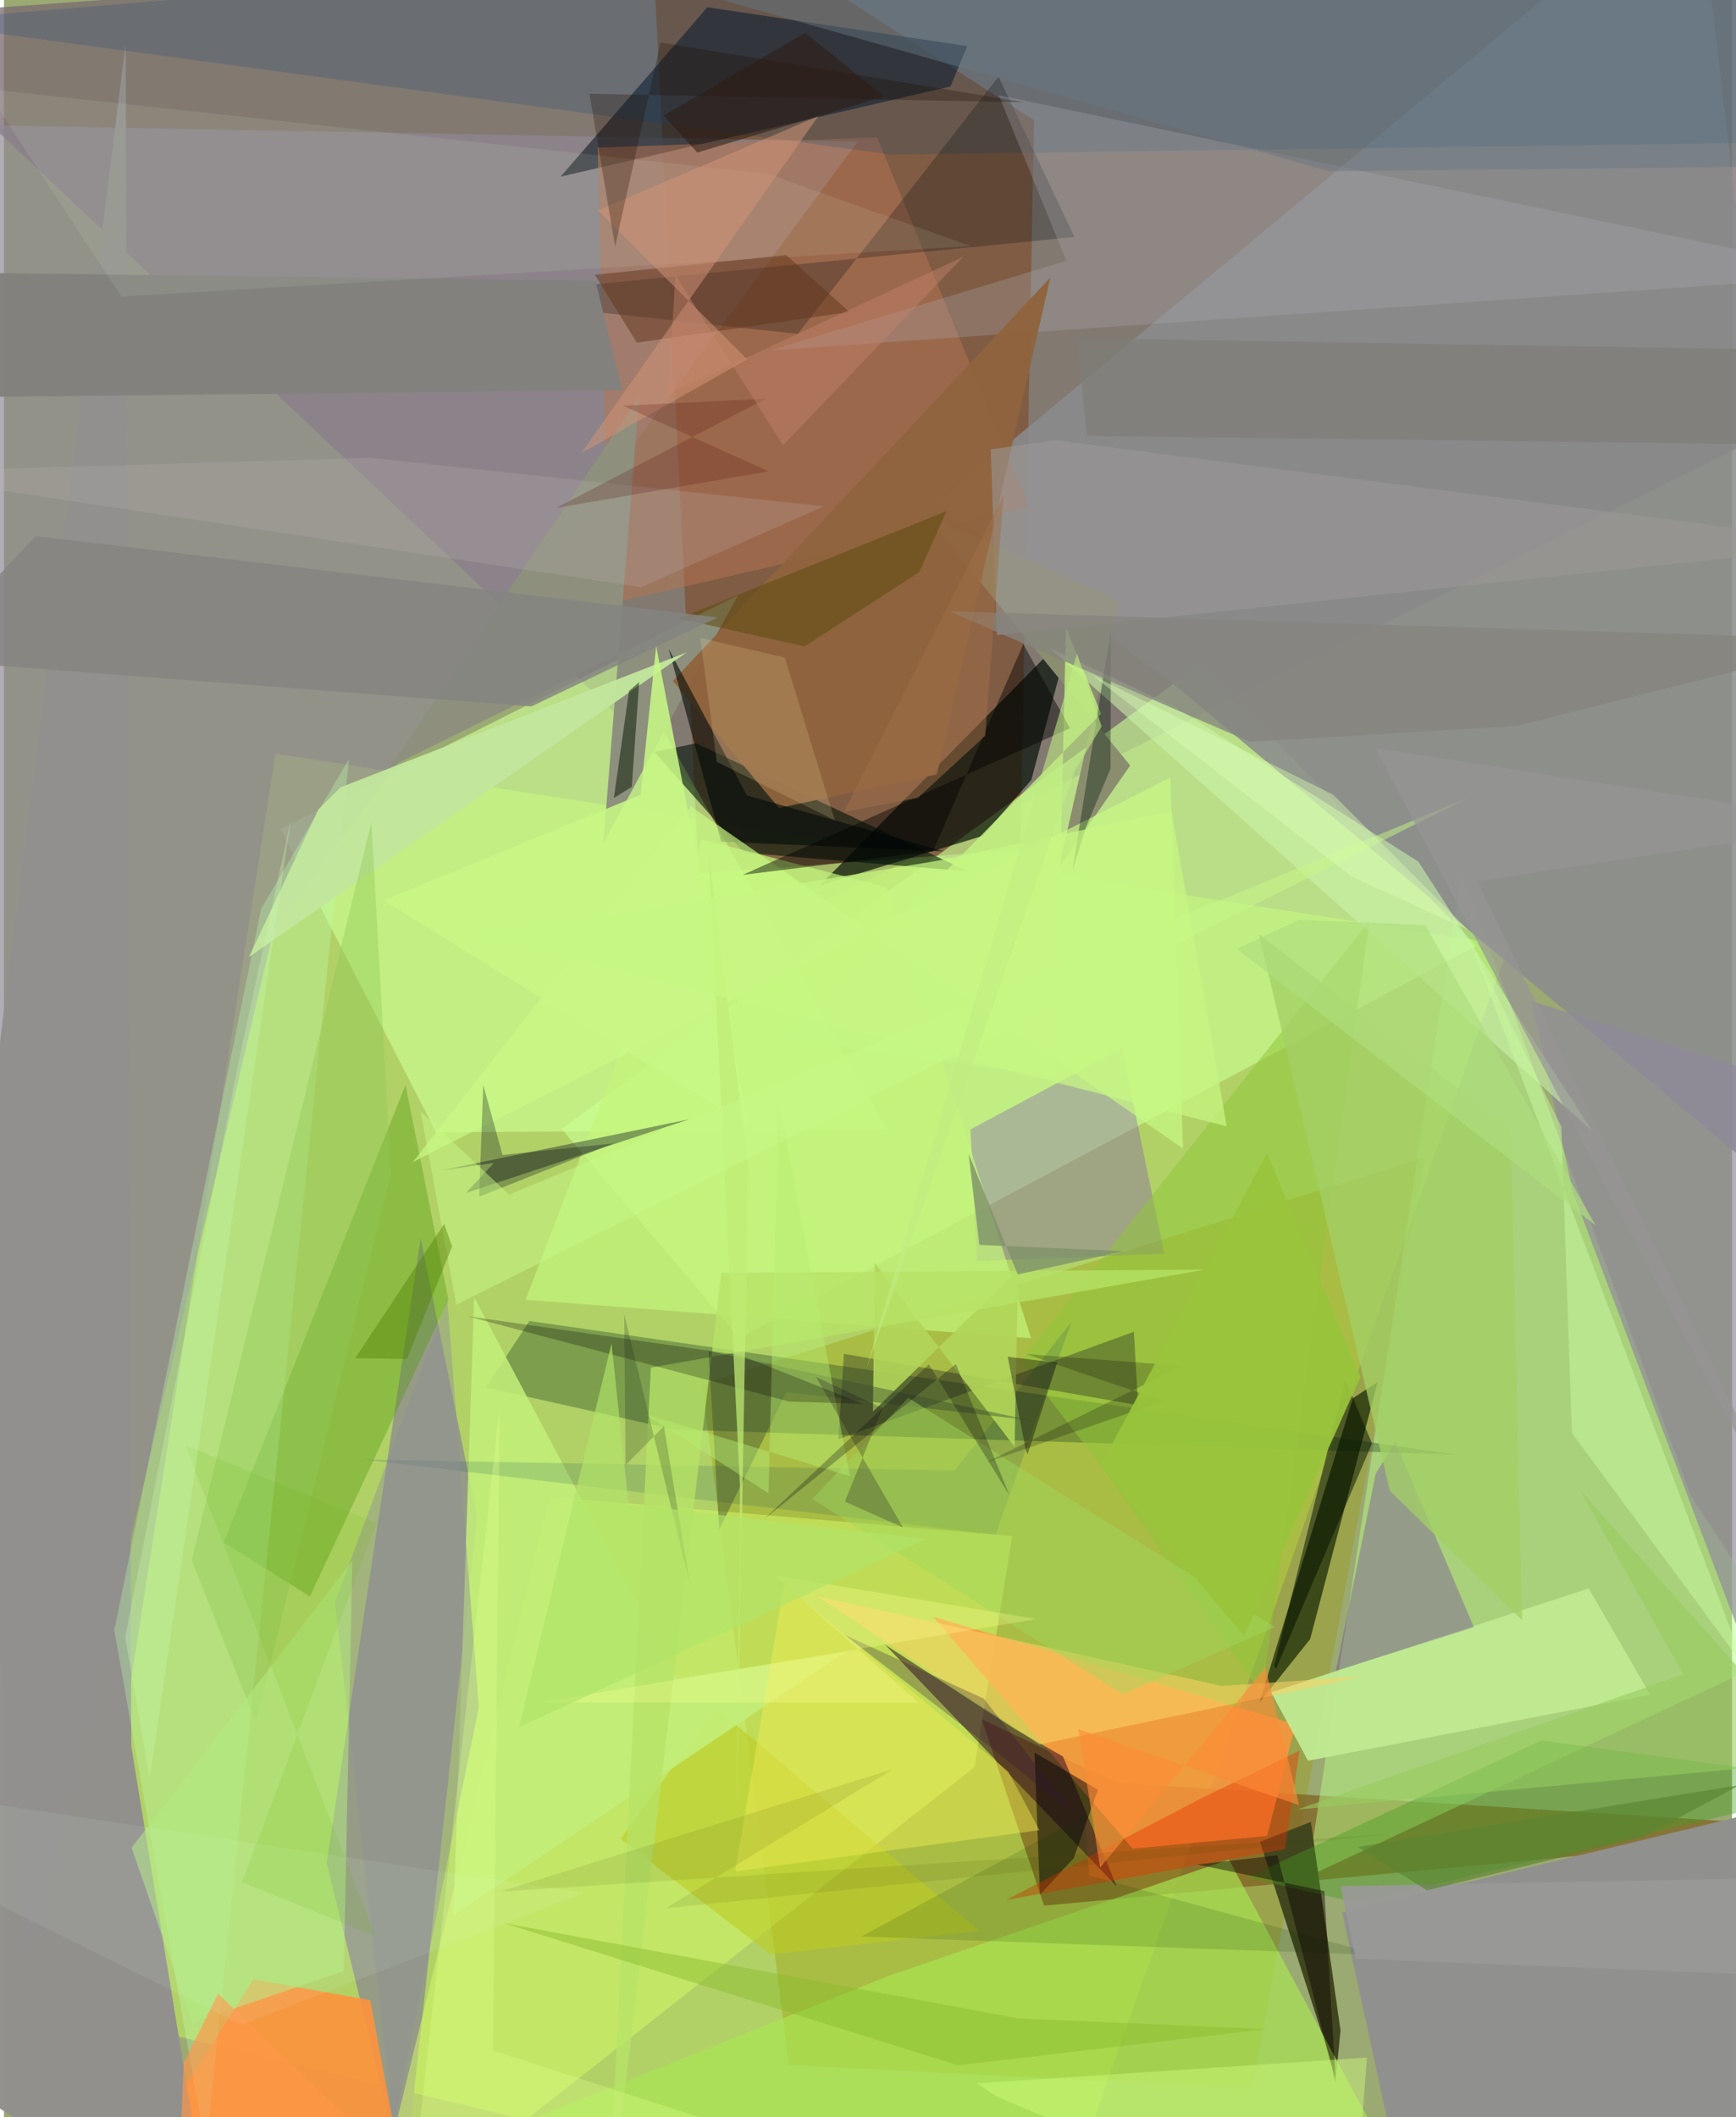 <svg xmlns="http://www.w3.org/2000/svg" width="228" height="278" viewBox="0 0 836 1024"><path fill="#9ba972" d="M0 0h836v1024H0z"/><path fill="#7a6b71" fill-opacity=".769" d="M393.964 437.52L-62 7.976 898-62v249.28z"/><path fill="#c9ff5c" fill-opacity=".471" d="M505.697 1086L36.492 973.526l94.836-609.044 596.625 92.709z"/><path fill="#9b9903" fill-opacity=".345" d="M337.706 669.461l42.01 329.331 224.155 11.348 83.677-450.49z"/><path fill="#7e573b" fill-opacity=".839" d="M336.1 422.548l155.653-11.607 6.558-352.731L312.1-62z"/><path fill="#ccff94" fill-opacity=".62" d="M355.807 647.16l-86.053-101.177L578.75 321.34l133.623 136.076z"/><path fill="#7e591a" fill-opacity=".663" d="M473.01 831.592l65.22 30.709L898 884.9l-394.785 36.8z"/><path fill="#b9fe87" fill-opacity=".478" d="M704.981 421.604l111.127 301.824 48.717 74.707-234.254 109.598z"/><path fill="#ccff94" fill-opacity=".627" d="M209.096 547.68l217.919-1.493-127.819-228.248-165.471 83.076z"/><path fill="#000c05" fill-opacity=".678" d="M473.44 404.31l23.562-27.087 19.305-72.282L394.72 428.228z"/><path fill="#959887" fill-opacity=".953" d="M156.135 901.015l37.549 153.927 35.196-321.129-27.291-134.905z"/><path fill="#908994" fill-opacity=".69" d="M-62 59.571l475.112 8.873-282.866 382.292L11.062 958.56z"/><path fill="#d7fb69" fill-opacity=".502" d="M175.31 1086l88.657-362.103 223.835 19.04-18.28 111.763z"/><path fill="#8a8b8d" fill-opacity=".871" d="M818.751-62L898 607.69 570.43 334.74l-119.478-91.144z"/><path fill="#0f1720" fill-opacity=".584" d="M466.021 22.29L340.292 3.52l-71.02 81.932 188.644-43.616z"/><path fill="#345729" fill-opacity=".412" d="M233.083 671.054l21.127-32.132 448.295 64.616-378.293-12.11z"/><path fill="#ff953d" fill-opacity=".82" d="M611.089 887.992l-65.087 6.126-96.517-112.151 175.376 52.088z"/><path fill="#fc923c" fill-opacity=".902" d="M120.725 957.335l56.48 10.085 21.035 113.475-125.698-48.11z"/><path fill="#41461f" d="M632.248 881.178l-24.607 9.642 36.74 113.684 2.207-22.431z"/><path fill="#142405" fill-opacity=".706" d="M631.892 792.779l-24.524 30.687 45.224-147.243 11.943-7.71z"/><path fill="#011108" fill-opacity=".592" d="M357.91 412.4l108.547 9.055-131.585-61.938-20.215 4.139z"/><path fill="#91908e" fill-opacity=".988" d="M101.08 1086L-62 981.272 58.89 21.109l2.704 823.421z"/><path fill="#90908e" fill-opacity=".992" d="M834.313 1062.93l48.485-194.745-235.375 56.895 21.54 98.989z"/><path fill="#b67352" fill-opacity=".529" d="M495.736 245.169l-73.348-178.75-135.168 5.013 5.65 220.707z"/><path fill="#a9e653" fill-opacity=".671" d="M592.61 899.413l-163.7 55.893-324.115 130.112 588.066.582z"/><path fill="#519a0c" fill-opacity=".373" d="M148.006 772.179l-41.66-26.236 87.925-221.275 20.765 103.984z"/><path fill="#7741c2" fill-opacity=".31" d="M540.823 507.106l20.568 99.275-90.56 3.524-3.244-63.674z"/><path fill="#00427a" fill-opacity=".188" d="M429.062 74.744l-474.27-64.276L818.667-62 898 68.394z"/><path fill="#2c081f" fill-opacity=".518" d="M426.223 795.46l62.859 40.832 23.248 13.27 25.987 62.799z"/><path fill="#bfffae" fill-opacity=".318" d="M124.37 439.64L53.376 788.493l44.38 251.24L166.9 367.124z"/><path fill="#8b8d6f" d="M539.634 290.464l-94.06-41.663 99.274 121.43-34.514 49.496z"/><path fill="#8f899b" fill-opacity=".675" d="M759.146 577.155l-20.125-92.986L898 534.462l-56.139 261.451z"/><path fill="#111419" fill-opacity=".278" d="M384.02 161.485L481.17 37.07l36.688 77.563-296.702 29.263z"/><path fill="#8e907e" fill-opacity=".996" d="M186.71 370.994l120.562-179.182-17.304 216.036 65.079-119.886z"/><path fill="#c0ea92" fill-opacity=".937" d="M766.64 768.277l-153.624 50.244 17.848 33.099 165.565-31.9z"/><path fill="#449c22" fill-opacity=".392" d="M601.274 908.086l142.604-66.318L898 862.672l-243.423 57.6z"/><path fill="#acadb2" fill-opacity=".286" d="M481.268 46.066l32.671 80.065-142.785 43.266L898 133.059z"/><path fill="#c4f57b" fill-opacity=".71" d="M427 429.149l69.914 218.134-244.567-18.627 85.333-222.683z"/><path fill="#6929a7" fill-opacity=".318" d="M711.107 787.013l-66.79 21.128 19.276-95.331 9.555-15.246z"/><path fill="#8fc53b" fill-opacity=".537" d="M660.632 445.318L491.896 658.473l38.307 49.945 78.385 110.922z"/><path fill="#0a0d1b" fill-opacity=".376" d="M211.793 566.016l119.721-24.66-107.89 35.582 13.354-14.452z"/><path fill="#becc22" fill-opacity=".576" d="M471.853 933.922l-127.422-107.98-46.172 63.473 72.643 55.876z"/><path fill="#ccf3ab" fill-opacity=".569" d="M768.163 546.785l-262.23-233.34 60.712 28.57 117.636 74.757z"/><path fill="#c2ee7a" fill-opacity=".871" d="M325.483 811.957l81.244-12.765-189.251 127.092 9.99-298.89z"/><path fill="#8f643d" fill-opacity=".953" d="M323.581 329.401l51.329 61.387 76.36-16.213 54.975-240.4z"/><path fill="#232521" fill-opacity=".365" d="M548.68 679.637l-142.354-24.851-2.635 41.333 142.916-51.969z"/><path fill="#000007" fill-opacity=".49" d="M517.53 898.721l-16.342 17.613-2.607-68.673 30.61 17.981z"/><path fill="#e83100" fill-opacity=".408" d="M626.736 846.741l-7.02 47.653-134.756 24.522 94.777-49.392z"/><path fill="#fcd265" fill-opacity=".553" d="M500.974 843.722l157.618-33.037-69.406 4.776-195.599-43.367z"/><path fill="#010908" fill-opacity=".584" d="M359.365 384.677l-37.798-70.87 25.415 93.288 107.945 4.709z"/><path fill="#82817d" fill-opacity=".984" d="M-18.518 131.89l304.632 3.878 12.916 52.856-357.704 3.914z"/><path fill="#a3cf65" fill-opacity=".761" d="M607.227 451.955L670.485 721.1l63.974 62.659-5.513-237.643z"/><path fill="#c2e69c" fill-opacity=".953" d="M330.308 315.526l-167.431 65.25-10.7 10.618-33.644 71.486z"/><path fill="#c4f683" fill-opacity=".765" d="M508.762 520.545l4.994-217.093L530.74 345.2 376.061 502.183z"/><path fill="#003f57" fill-opacity=".149" d="M459.993 711.25l56.484-71.99-36.772 103.026-305.966-36.395z"/><path fill="#f0ee54" fill-opacity=".439" d="M500.93 885.194l-147.15 19.902 23.66-138.812 108.485 90.64z"/><path fill="#d2e8c6" fill-opacity=".114" d="M369.42 84.054L-8.982 42.951l65.808 100.496 410.913-24.4z"/><path fill="#61351e" fill-opacity=".494" d="M306.164 165.732l-20.29-32.837 92.59-9.537 30.552 27.529z"/><path fill="#b1d559" fill-opacity=".902" d="M490.596 614.189l-1.658 85.677-67.717-88.996-.823 71.872z"/><path fill="#d19376" fill-opacity=".522" d="M287.38 101.764l72.206 72.039-80.286 45.384L394.027 56.119z"/><path fill="#b6e366" fill-opacity=".784" d="M291.509 1086l21.452-424.538 267.923-47.41-233.832 1.57z"/><path fill="#3c4f31" fill-opacity=".435" d="M340.85 653.4l155.081 33.457-117.426-13.597-32.483 66.587z"/><path fill="#9b9897" fill-opacity=".58" d="M898 263.188l-417.618 43.996-3.009-89.865 31.33-4.407z"/><path fill="#604b0f" fill-opacity=".549" d="M326.559 299.137l129.443-51.917-13.22 29.453-55.468 35.97z"/><path fill="#c9fa84" fill-opacity=".667" d="M197.765 562.074l134.59-172.006 238.009 165.47-6.084-179.498z"/><path fill="#858482" fill-opacity=".835" d="M-40.769 319.062l295.88 22.636 90.188-43.073-329.985-39.368z"/><path fill="#91c857" fill-opacity=".396" d="M187.212 567.274l-65.27 265.798-31.101-78.368 86.911-357.106z"/><path fill="#c7f685" fill-opacity=".871" d="M360.274 544.722L183.547 435.495l124.4-51.101 7.587-71.912z"/><path fill="#011100" fill-opacity=".506" d="M615.488 806.956l46.344-108.816-12.972-30.901-34.351 138.597z"/><path fill="#cafba1" fill-opacity=".471" d="M758.507 693.106l-5.049-148.096-44.28-89.894 133.172 351.54z"/><path fill="#a0d85b" fill-opacity=".451" d="M614.852 786.983L437.418 676.085l-46.402 48.946 150.254 94.455z"/><path fill="#b8b0b3" fill-opacity=".239" d="M-58.716 228.505l235.698-7.079 219.745 23.448-88.587 39.115z"/><path fill="#01190c" fill-opacity=".369" d="M523.448 400.122l-6.574 20.949 18.652-116.62-.205 67.324z"/><path fill="#b8ed72" fill-opacity=".443" d="M374.777 532.021l-4.92 190.219-59.452-38.159 98.844 29.889z"/><path fill="#003a00" fill-opacity=".137" d="M524.9 907.092l-1.811-29.036-108.387 58.588 250.391 8.914z"/><path fill="#ffe8b1" fill-opacity=".173" d="M344.83 368.491l57.105 28.236-24.152-78.639-40.92-9.551z"/><path fill="#041700" fill-opacity=".506" d="M302.397 334.181l4.902-4.27-3.57 50.648-8.675 5.437z"/><path fill="#0b0102" fill-opacity=".427" d="M577.239 901.774l38.823-4.417 28.193 109.805-5.472-92.54z"/><path fill="#010513" fill-opacity=".286" d="M229.901 578.793L294.873 553l-53.694 5.615-9.312-33.91z"/><path fill="#909097" fill-opacity=".447" d="M160.183 774.953l54.295-146.495 15.228 197.257-41.23 202.882z"/><path fill="#b3ea81" fill-opacity=".533" d="M164.365 953.393l4.174-198.661-106.78 138.94 29.306 84.69z"/><path fill="#d0ff7e" fill-opacity=".431" d="M470.622 1007.63l188.796-12.456-7.13 90.826-171.892-71.88z"/><path fill="#000200" fill-opacity=".435" d="M357.406 423.146l158.314-70.938-22.597-40.654-43.695 100.195z"/><path fill="#040301" fill-opacity=".251" d="M224.143 636.596l132.021 18.862 59.5 23.582-35.92-1.178z"/><path fill="#88ba2c" fill-opacity=".447" d="M461.501 998.912l149.36-17.528-119.942-5.131L241.66 930.1z"/><path fill="#1d0e01" fill-opacity=".278" d="M317.63 20.547l-21.975 98.66-12.397-73.872 210.673 4.161z"/><path fill="#7e7d79" fill-opacity=".722" d="M874.687 215.145l-350.772-4.332-4.964-47.262 347.965 5.689z"/><path fill="#85847f" fill-opacity=".78" d="M602.797 358.787l128.8-7.671L898 309.358l-440.723-13.742z"/><path fill="#fd8b36" fill-opacity=".631" d="M610.259 806.507l-79.969 96.79-10.51-66.974L626.575 873.1z"/><path fill="#c0ec75" fill-opacity=".729" d="M341.023 414.043L360.1 564.11l-5.576 309.868 1.57-154.358z"/><path fill="#97cb5f" fill-opacity=".596" d="M625.673 875.215l186.657-65.391-49.833-89.068 116.927 131.033z"/><path fill="#c7fa87" fill-opacity=".482" d="M244.362 577.756l-42.772-40.043 17.267 93.348 489.59-245.25z"/><path fill="#2e153b" fill-opacity=".282" d="M479.256 846.647l39.2 31.5-44.382-56.538-67.446-30.911z"/><path fill="#528001" fill-opacity=".424" d="M194.947 657.294l21.853-54.378-3.827-10.992-43.057 65z"/><path fill="#0c0304" fill-opacity=".369" d="M494.344 701.361l.866 2.063 14.302-44.283-23.92-2.923z"/><path fill="#00120d" fill-opacity=".188" d="M300.718 708.648l-.665-73.075 31.993 131.654-12.78-77.398z"/><path fill="#80936a" fill-opacity=".816" d="M466.646 557.994l5.252 44.111 69.799 3.043-51.267 11.265z"/><path fill="#55130b" fill-opacity=".227" d="M368.693 192.77l-69.125 3.479 70.397 31.725-102.759 17.675z"/><path fill="#c6866f" fill-opacity=".42" d="M321.177 190.74l142.944-66.561-87.204 91.165-52.015-82.179z"/><path fill="#a07048" fill-opacity=".514" d="M483.523 239.732l-8.817 116.126-32.55 30.022-35.788 6.866z"/><path fill="#deff89" fill-opacity=".325" d="M239.83 680.327l-40.344 361.465L528.723 1086 236.55 991.792z"/><path fill="#667782" fill-opacity=".471" d="M898 80.085L876.304-61.507 340.515-1.947l300.538 84.762z"/><path fill="#ff9748" fill-opacity=".671" d="M224.98 1080.8L103.567 964.277l-16.581 33.405-2.174 51.02z"/><path fill="#414300" fill-opacity=".106" d="M429.97 855.699l-109.737 67.237 351.224-35.95-431.264 27.89z"/><path fill="#ffff94" fill-opacity=".286" d="M260.27 823.32l239.185-40.23-126.52-21.16 69.484 61.621z"/><path fill="#0f0217" fill-opacity=".227" d="M425.043 681.046l-18.225 45.195 28.105 12.567-42.068-72.8z"/><path fill="#b0e469" fill-opacity=".663" d="M293.935 649.717l8.186 77.843 143.782 16.84-196.759 91.065z"/><path fill="#050006" fill-opacity=".212" d="M570.068 660.626l-94.849 46.705 85.663-29.695-66.372-22.718z"/><path fill="#99c43b" fill-opacity=".929" d="M599.956 791.472l-69.257-82.892 80.352-150.82 45.235 108.162z"/><path fill="#999997" fill-opacity=".937" d="M653.963 947.344l228.094 9.07-11.818-48.273-223.596 4.132z"/><path fill="#5a832f" fill-opacity=".639" d="M688.378 914.302l-33.408-20.993 184.795-29.955-46.941 25.186z"/><path fill="#2c1c13" fill-opacity=".549" d="M387.58 15.853l38.208 30.813-90.365 27.092-16.28-17.903z"/><path fill="#e2f9f0" fill-opacity=".082" d="M280.514 915.59l-165.671 63.755-136.483-67.639L-7.8 872.15z"/><path fill="#06020e" fill-opacity=".263" d="M447.458 659.894l-79.974 75.089 93.037-75.237 25.88 63.392z"/><path fill="#62b708" fill-opacity=".125" d="M179.736 936.495L87.743 699.089l92.555 37.552-65.119 173.606z"/><path fill="#dcffb7" fill-opacity=".408" d="M708.166 449.671l-56.252-25.741-125.497-97.396 116.652 57.822z"/><path fill="#979595" fill-opacity=".698" d="M663.42 361.726L898 398.266l-185.273 27.98L898 807.272z"/><path fill="#c6f682" fill-opacity=".725" d="M591.544 544.804l-359.659-92.508 219.523-35.93 113.375-24.013z"/><path fill="#afde7e" fill-opacity=".682" d="M626.524 444.856l-30.192 14.07L770.04 592.684l-82.496-145.245z"/><path fill="#bfed82" fill-opacity=".58" d="M531.03 351.375l-12.748 20.914L417.36 661.545l101.781-345.368z"/><path fill="#cdf9b1" fill-opacity=".31" d="M113.295 514.677l-54.68 277.117 11.872 68.21 68.403-464.07z"/></svg>